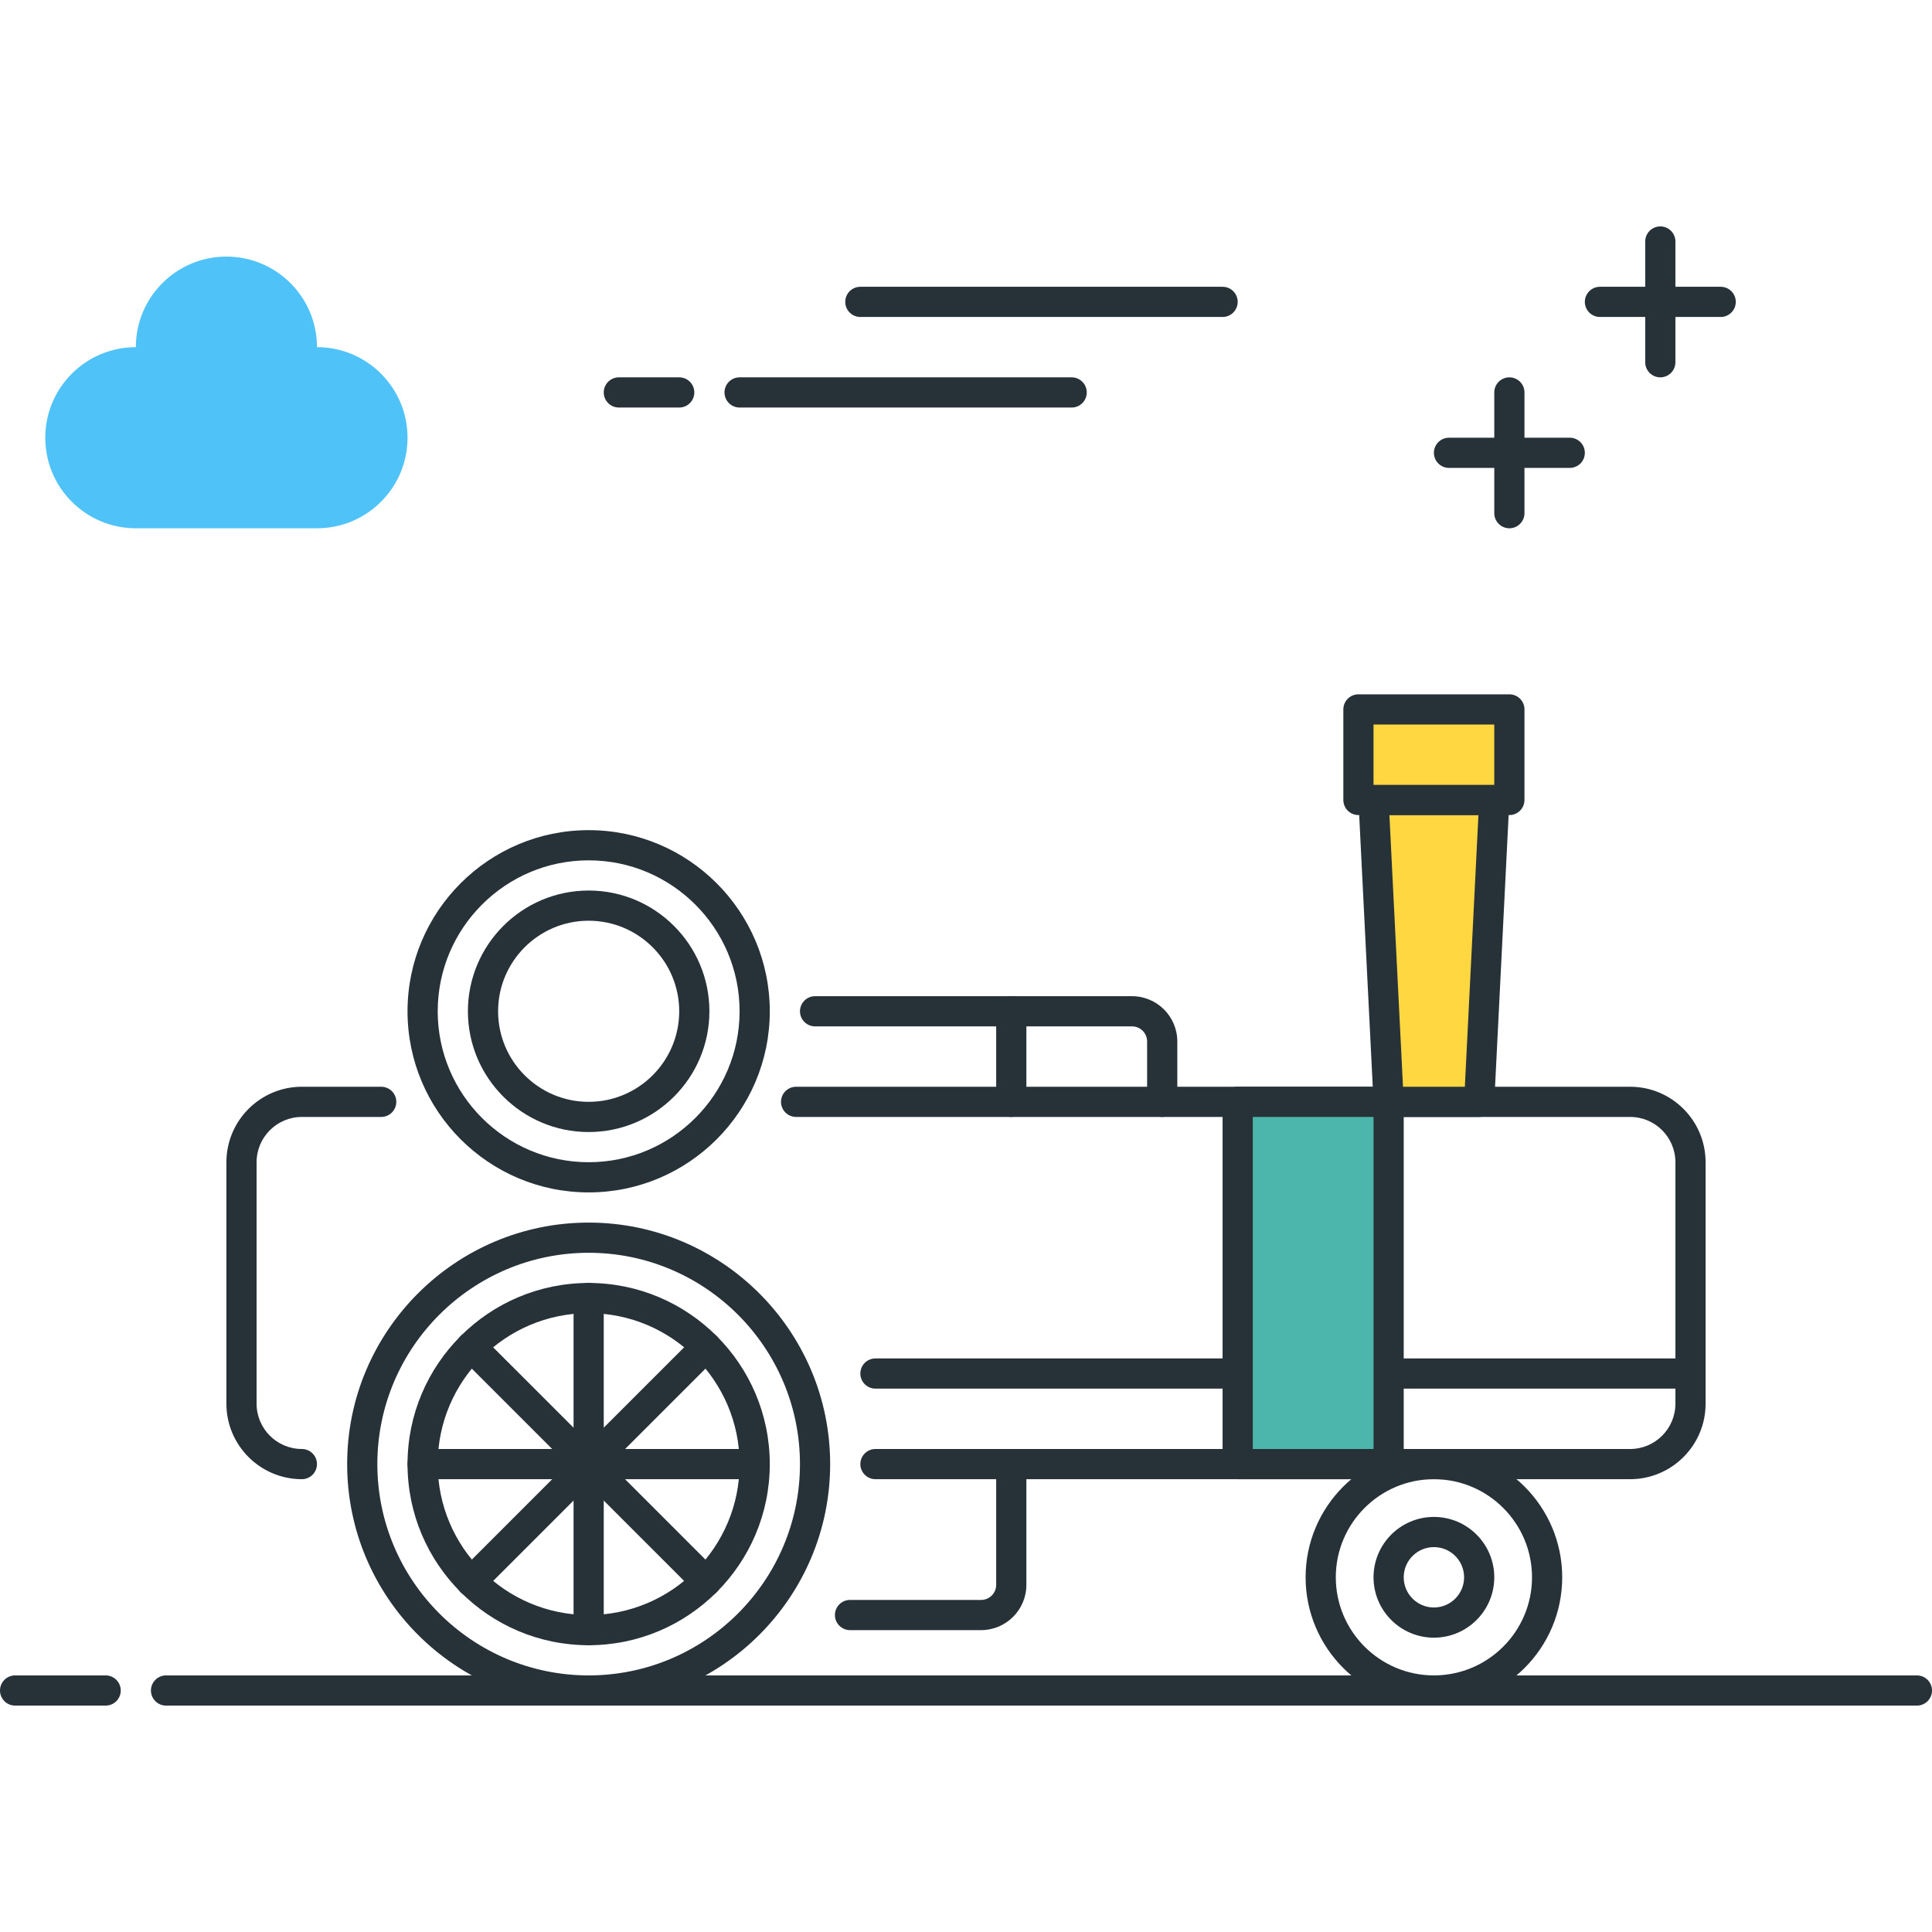 <?xml version="1.0" encoding="utf-8"?>
<!-- Generator: Adobe Illustrator 22.0.0, SVG Export Plug-In . SVG Version: 6.00 Build 0)  -->
<svg version="1.1" id="Layer_1" xmlns="http://www.w3.org/2000/svg" xmlns:xlink="http://www.w3.org/1999/xlink" x="0px" y="0px"
	 viewBox="0 0 64 64" style="enable-background:new 0 0 64 64;" xml:space="preserve">
<style type="text/css">
	.st0{fill:#263238;}
	.st1{fill:#4FC3F7;}
	.st2{fill:#FFD740;}
	.st3{fill:#FF5252;}
	.st4{fill:#4DB6AC;}
	.st5{fill:#FFFFFF;}
	.st6{fill:#40C4FF;}
	.st7{fill:#A2A2A1;}
	.st8{fill:#212A41;}
</style>
<g>
	<g>
		<path class="st0" d="M56,46H29c-0.276,0-0.5-0.224-0.5-0.5S28.724,45,29,45h27c0.276,0,0.5,0.224,0.5,0.5S56.276,46,56,46z"/>
	</g>
	<g>
		<path class="st0" d="M22.5,13.5h-2c-0.276,0-0.5-0.224-0.5-0.5s0.224-0.5,0.5-0.5h2c0.276,0,0.5,0.224,0.5,0.5
			S22.776,13.5,22.5,13.5z"/>
	</g>
	<g>
		<path class="st0" d="M35.5,13.5h-11c-0.276,0-0.5-0.224-0.5-0.5s0.224-0.5,0.5-0.5h11c0.276,0,0.5,0.224,0.5,0.5
			S35.776,13.5,35.5,13.5z"/>
	</g>
	<g>
		<path class="st0" d="M40.5,10.5h-12c-0.276,0-0.5-0.224-0.5-0.5s0.224-0.5,0.5-0.5h12c0.276,0,0.5,0.224,0.5,0.5
			S40.776,10.5,40.5,10.5z"/>
	</g>
	<g>
		<path class="st0" d="M3.5,56.5h-3C0.224,56.5,0,56.276,0,56s0.224-0.5,0.5-0.5h3C3.776,55.5,4,55.724,4,56S3.776,56.5,3.5,56.5z"
			/>
	</g>
	<g>
		<path class="st0" d="M63.5,56.5h-58C5.224,56.5,5,56.276,5,56s0.224-0.5,0.5-0.5h58c0.276,0,0.5,0.224,0.5,0.5
			S63.776,56.5,63.5,56.5z"/>
	</g>
	<g>
		<path class="st1" d="M4.5,11.5c0-1.657,1.343-3,3-3s3,1.343,3,3c1.657,0,3,1.343,3,3s-1.343,3-3,3h-6c-1.657,0-3-1.343-3-3
			S2.843,11.5,4.5,11.5z"/>
	</g>
	<g>
		<path class="st0" d="M57,10.5h-4c-0.276,0-0.5-0.224-0.5-0.5s0.224-0.5,0.5-0.5h4c0.276,0,0.5,0.224,0.5,0.5S57.276,10.5,57,10.5z
			"/>
	</g>
	<g>
		<path class="st0" d="M55,12.5c-0.276,0-0.5-0.224-0.5-0.5V8c0-0.276,0.224-0.5,0.5-0.5s0.5,0.224,0.5,0.5v4
			C55.5,12.276,55.276,12.5,55,12.5z"/>
	</g>
	<g>
		<path class="st0" d="M52,15.5h-4c-0.276,0-0.5-0.224-0.5-0.5s0.224-0.5,0.5-0.5h4c0.276,0,0.5,0.224,0.5,0.5S52.276,15.5,52,15.5z
			"/>
	</g>
	<g>
		<path class="st0" d="M50,17.5c-0.276,0-0.5-0.224-0.5-0.5v-4c0-0.276,0.224-0.5,0.5-0.5s0.5,0.224,0.5,0.5v4
			C50.5,17.276,50.276,17.5,50,17.5z"/>
	</g>
	<g>
		<path class="st0" d="M33.5,37c-0.276,0-0.5-0.224-0.5-0.5v-3c0-0.276,0.224-0.5,0.5-0.5s0.5,0.224,0.5,0.5v3
			C34,36.776,33.776,37,33.5,37z"/>
	</g>
	<g>
		<path class="st0" d="M47.5,56.5c-2.344,0-4.25-1.906-4.25-4.25S45.156,48,47.5,48s4.25,1.906,4.25,4.25S49.844,56.5,47.5,56.5z
			 M47.5,49c-1.792,0-3.25,1.458-3.25,3.25s1.458,3.25,3.25,3.25s3.25-1.458,3.25-3.25S49.292,49,47.5,49z"/>
	</g>
	<g>
		<path class="st0" d="M47.5,54.25c-1.103,0-2-0.897-2-2s0.897-2,2-2s2,0.897,2,2S48.603,54.25,47.5,54.25z M47.5,51.25
			c-0.552,0-1,0.448-1,1s0.448,1,1,1s1-0.448,1-1S48.052,51.25,47.5,51.25z"/>
	</g>
	<g>
		<path class="st0" d="M19.5,39.5c-3.309,0-6-2.691-6-6s2.691-6,6-6s6,2.691,6,6S22.809,39.5,19.5,39.5z M19.5,28.5
			c-2.757,0-5,2.243-5,5s2.243,5,5,5s5-2.243,5-5S22.257,28.5,19.5,28.5z"/>
	</g>
	<g>
		<path class="st0" d="M38.5,37c-0.276,0-0.5-0.224-0.5-0.5v-2c0-0.275-0.225-0.5-0.5-0.5H27c-0.276,0-0.5-0.224-0.5-0.5
			S26.724,33,27,33h10.5c0.827,0,1.5,0.673,1.5,1.5v2C39,36.776,38.776,37,38.5,37z"/>
	</g>
	<g>
		<path class="st0" d="M19.5,37.5c-2.206,0-4-1.794-4-4s1.794-4,4-4s4,1.794,4,4S21.706,37.5,19.5,37.5z M19.5,30.5
			c-1.654,0-3,1.346-3,3s1.346,3,3,3s3-1.346,3-3S21.154,30.5,19.5,30.5z"/>
	</g>
	<g>
		<path class="st0" d="M19.5,56.5c-4.411,0-8-3.589-8-8s3.589-8,8-8s8,3.589,8,8S23.911,56.5,19.5,56.5z M19.5,41.5
			c-3.86,0-7,3.141-7,7s3.14,7,7,7s7-3.141,7-7S23.36,41.5,19.5,41.5z"/>
	</g>
	<g>
		<path class="st0" d="M19.5,54.5c-3.309,0-6-2.691-6-6s2.691-6,6-6s6,2.691,6,6S22.809,54.5,19.5,54.5z M19.5,43.5
			c-2.757,0-5,2.243-5,5s2.243,5,5,5s5-2.243,5-5S22.257,43.5,19.5,43.5z"/>
	</g>
	<g>
		<path class="st0" d="M54,49H29c-0.276,0-0.5-0.224-0.5-0.5S28.724,48,29,48h25c0.827,0,1.5-0.673,1.5-1.5v-8
			c0-0.827-0.673-1.5-1.5-1.5H26.372c-0.276,0-0.5-0.224-0.5-0.5s0.224-0.5,0.5-0.5H54c1.379,0,2.5,1.121,2.5,2.5v8
			C56.5,47.879,55.379,49,54,49z"/>
	</g>
	<g>
		<path class="st0" d="M10,49c-1.378,0-2.5-1.121-2.5-2.5v-8c0-1.379,1.122-2.5,2.5-2.5h2.628c0.276,0,0.5,0.224,0.5,0.5
			s-0.224,0.5-0.5,0.5H10c-0.827,0-1.5,0.673-1.5,1.5v8c0,0.827,0.673,1.5,1.5,1.5c0.276,0,0.5,0.224,0.5,0.5S10.276,49,10,49z"/>
	</g>
	<g>
		<polygon class="st2" points="49,36.5 46,36.5 45.5,26.5 49.5,26.5 		"/>
		<path class="st0" d="M49,37h-3c-0.267,0-0.486-0.209-0.499-0.475l-0.5-10c-0.007-0.137,0.042-0.271,0.137-0.37
			C45.232,26.057,45.363,26,45.5,26h4c0.137,0,0.268,0.057,0.362,0.155c0.095,0.1,0.144,0.233,0.137,0.37l-0.5,10
			C49.486,36.791,49.267,37,49,37z M46.476,36h2.049l0.45-9h-2.949L46.476,36z"/>
	</g>
	<g>
		<rect x="45" y="23.5" class="st2" width="5" height="3"/>
		<path class="st0" d="M50,27h-5c-0.276,0-0.5-0.224-0.5-0.5v-3c0-0.276,0.224-0.5,0.5-0.5h5c0.276,0,0.5,0.224,0.5,0.5v3
			C50.5,26.776,50.276,27,50,27z M45.5,26h4v-2h-4V26z"/>
	</g>
	<g>
		<path class="st0" d="M32.5,54h-4.342c-0.276,0-0.5-0.224-0.5-0.5s0.224-0.5,0.5-0.5H32.5c0.276,0,0.5-0.225,0.5-0.5v-4
			c0-0.276,0.224-0.5,0.5-0.5s0.5,0.224,0.5,0.5v4C34,53.327,33.327,54,32.5,54z"/>
	</g>
	<g>
		<path class="st0" d="M19.5,54.5c-0.276,0-0.5-0.224-0.5-0.5V43c0-0.276,0.224-0.5,0.5-0.5S20,42.724,20,43v11
			C20,54.276,19.776,54.5,19.5,54.5z"/>
	</g>
	<g>
		<path class="st0" d="M25,49H14c-0.276,0-0.5-0.224-0.5-0.5S13.724,48,14,48h11c0.276,0,0.5,0.224,0.5,0.5S25.276,49,25,49z"/>
	</g>
	<g>
		<path class="st0" d="M15.611,52.889c-0.128,0-0.256-0.049-0.354-0.146c-0.195-0.195-0.195-0.512,0-0.707l7.778-7.777
			c0.195-0.195,0.512-0.195,0.707,0s0.195,0.512,0,0.707l-7.778,7.777C15.867,52.84,15.739,52.889,15.611,52.889z"/>
	</g>
	<g>
		<path class="st0" d="M23.389,52.889c-0.128,0-0.256-0.049-0.354-0.146l-7.778-7.777c-0.195-0.195-0.195-0.512,0-0.707
			s0.512-0.195,0.707,0l7.778,7.777c0.195,0.195,0.195,0.512,0,0.707C23.645,52.84,23.517,52.889,23.389,52.889z"/>
	</g>
	<g>
		<rect x="41" y="36.5" class="st4" width="5" height="12"/>
		<path class="st0" d="M46,49h-5c-0.276,0-0.5-0.224-0.5-0.5v-12c0-0.276,0.224-0.5,0.5-0.5h5c0.276,0,0.5,0.224,0.5,0.5v12
			C46.5,48.776,46.276,49,46,49z M41.5,48h4V37h-4V48z"/>
	</g>
</g>
</svg>
